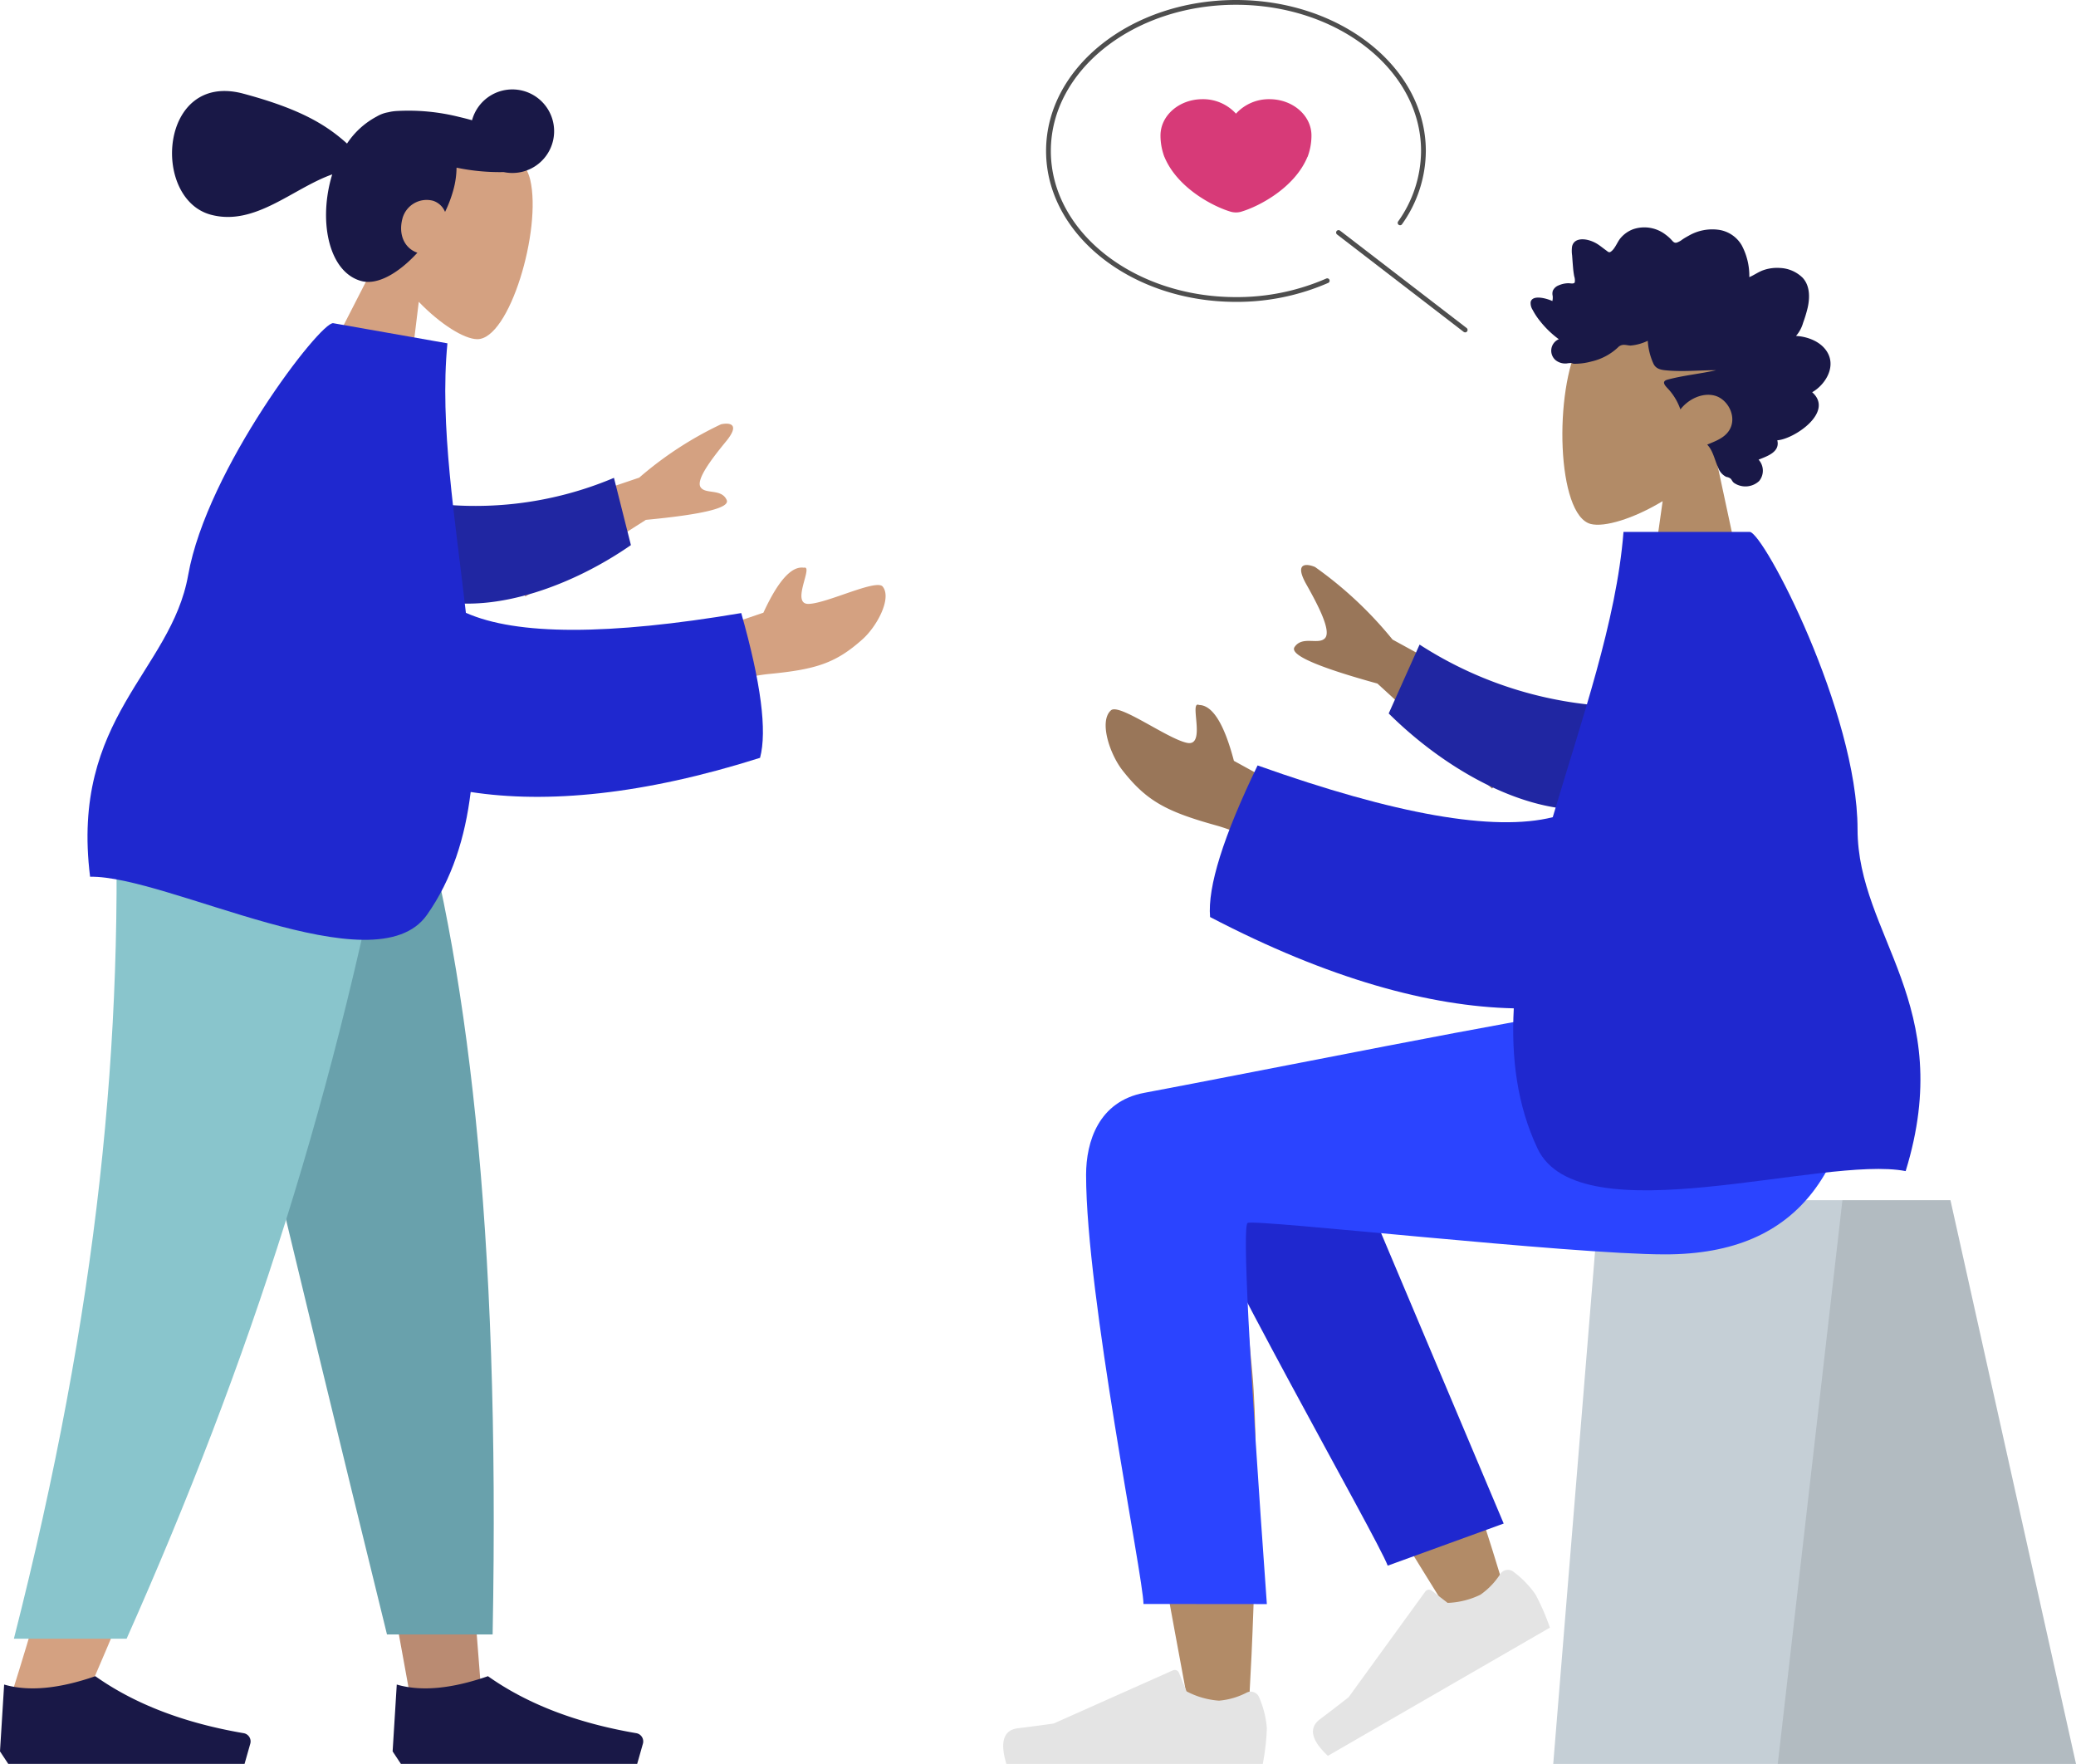 <svg xmlns="http://www.w3.org/2000/svg" width="426.29" height="362.161" viewBox="0 0 426.29 362.161"><g transform="translate(-269 -175.257)"><g transform="translate(157.396 144.374)"><g transform="translate(111.603 32.208)"><g transform="matrix(0.966, 0.259, -0.259, 0.966, 42.809, 0)"><g transform="translate(40.312 9.435)"><path d="M7.087,29.582C3.134,24.943.459,19.258.906,12.887,2.194-5.468,27.745-1.43,32.715,7.834s4.38,32.763-2.044,34.419c-2.562.66-8.019-.957-13.573-4.3l3.486,24.664H0Z" transform="translate(0 0)" fill="#d4a181" fill-rule="evenodd"/></g><path d="M54.523,37.726c-2.553,4.9-6.083,8.59-9.61,8.59-6.7,0-11.463-8.957-11.463-18.587q0-.508.02-1.008c-7.087,4.863-12.548,14.448-21.925,14.448-12.757,0-17.823-25.731,0-25.731,12.121,0,18.084,1.767,23.222,4.381a16.693,16.693,0,0,1,4.448-6.937,6.916,6.916,0,0,1,2.051-1.455,9.5,9.5,0,0,1,1.7-.73,42.733,42.733,0,0,1,12.6-2.117c.936-.033,1.856-.042,2.753-.03a8.577,8.577,0,1,1,9.042,8.592,43.289,43.289,0,0,1-9.594,1.631,17.883,17.883,0,0,1,.552,4.6,26.014,26.014,0,0,1-.478,4.785,4.007,4.007,0,0,0-2.952-1.57,5.144,5.144,0,0,0-5.146,5.146C49.746,35.1,51.688,37.531,54.523,37.726Z" transform="translate(0 0)" fill="#191847" fill-rule="evenodd"/></g><g transform="translate(0 155.846)"><path d="M133.491,0l31.418,108.264,14.777,81.287h14.832L179.712,0Z" transform="translate(-95.752 0)" fill="#ba8b72" fill-rule="evenodd"/><path d="M111.7,0c2.193,56.243,1.328,86.919.837,92.028s-3.277,39.333-22.257,99.238H105.7C130.841,133.8,139.616,99.575,142.5,92.028S153.9,53.806,166.328,0Z" transform="translate(-88.078)" fill="#d4a181" fill-rule="evenodd"/><path d="M132.671,0q12.258,55.881,42.4,178.4h21.694c1.6-83.836-5.214-139.014-17.018-178.4Z" transform="translate(-95.607 0)" fill="#69a1ac" fill-rule="evenodd"/><path d="M111.729,0c2.147,56.243-3.417,111.652-20.653,179.276h23.146C139.406,122.666,157.456,67.529,169.791,0Z" transform="translate(-88.22)" fill="#89c5cc" fill-rule="evenodd"/><g transform="translate(0 186.977)"><path d="M0,35.253.851,21.53q7.475,2.186,18.726-1.715,12.1,8.569,30.458,11.7a1.716,1.716,0,0,1,1.4,1.98,1.74,1.74,0,0,1-.041.179l-1.177,4.15H1.7Z" transform="translate(0 -19.815)" fill="#191847" fill-rule="evenodd"/></g><g transform="translate(80.623 186.977)"><path d="M0,35.253.851,21.53q7.475,2.186,18.726-1.715,12.1,8.569,30.458,11.7a1.716,1.716,0,0,1,1.4,1.98,1.74,1.74,0,0,1-.041.179l-1.177,4.15H1.7Z" transform="translate(0 -19.815)" fill="#191847" fill-rule="evenodd"/></g></g><g transform="translate(36.7 59.437) rotate(10)"><path d="M0,30.373,29.771,14.068A73.617,73.617,0,0,1,44.4.37c1.468-.613,4.036-.984,1.634,3.278S41.3,12.5,42.526,13.814s4.273-.521,5.733,1.66q1.459,2.182-15.634,6.892L10.993,42.172ZM46.626,44.13,59.7,36.946q2.752-10.473,6.58-10.538c1.961-.912-1.453,7.91,2.262,7.145s12.787-7.511,14.35-6.141c2.312,2.026.251,8.248-2.179,11.344-4.54,5.785-8.3,7.763-17.59,10.353Q55.84,51.14,47.37,57.253Z" transform="translate(69.829 6.251)" fill="#d4a181" fill-rule="evenodd"/><path d="M4.722,5.458A73.148,73.148,0,0,0,45.244,0l3.722,13.746c-11.7,8.431-27.215,14.421-39.587,12.1C-.371,24.023-3.5,11.385,4.722,5.458Z" transform="translate(49.813 28.339) rotate(-9)" fill="#2026a2" fill-rule="evenodd"/><path d="M69.37,53.83q16.606,4.141,55.692-9.767,9.7,20.057,8.964,28.6c-22.353,11.677-41.512,16.883-57.3,17.226.5,9.366-.638,18.277-4.468,26.421-7.873,16.74-53.974,1.237-69.474,4.288C-6.92,89.073,11.848,76.261,11.863,56.09,11.88,34,29.616,0,32.226,0h23.8C57.338,16.87,63.947,35.462,69.37,53.83Z" transform="translate(0 0)" fill="#1f28cf" fill-rule="evenodd"/></g></g></g><g transform="translate(436 182.918)"><g transform="translate(259.29 354.5) rotate(180)"><g transform="translate(50.405 232.424)"><g transform="translate(15.869 0)"><path d="M7.712,35.946C3.411,41,.5,47.182.986,54.115,2.388,74.091,30.2,69.7,35.6,59.615s4.766-35.656-2.224-37.458c-2.788-.719-8.727,1.042-14.771,4.685L22.4,0H0Z" fill="#b28b67" fill-rule="evenodd"/></g><path d="M54.519,22.311a7,7,0,0,0,1.46-2.712,27.4,27.4,0,0,0,.934-3.08c.47-2.1.475-4.514-1.023-6.144a7.045,7.045,0,0,0-4.667-2.021,8.573,8.573,0,0,0-3.309.419c-1.054.346-1.963,1.037-2.984,1.465a13.353,13.353,0,0,0-1.574-6.562A6.542,6.542,0,0,0,38.484.5a9.659,9.659,0,0,0-5.934,1.195c-.461.25-.918.511-1.356.807a3.8,3.8,0,0,1-1.177.647c-.479.112-.716-.164-1.028-.514a7.817,7.817,0,0,0-1.212-1.091A7.138,7.138,0,0,0,21.1.394a6.207,6.207,0,0,0-2.723,1.968c-.621.815-1.064,2.108-1.922,2.675-.364.241-.621-.078-.952-.314-.5-.355-.972-.746-1.476-1.091A6.761,6.761,0,0,0,11.733,2.6c-1.2-.278-2.86-.213-3.2,1.36a6.5,6.5,0,0,0,.012,1.818c.057.817.117,1.634.188,2.45a17.709,17.709,0,0,0,.239,1.827A2.673,2.673,0,0,1,9.086,11.3c-.174.406-.976.175-1.319.189a5.21,5.21,0,0,0-1.983.436,2.133,2.133,0,0,0-1.2,1.11,1.993,1.993,0,0,0-.033,1.044,3.114,3.114,0,0,1-.064,1.071c-.909-.448-4.06-1.442-4.456.187a2.549,2.549,0,0,0,.4,1.613A13.985,13.985,0,0,0,1.9,19.19,19.988,19.988,0,0,0,5.81,22.984a2.563,2.563,0,0,0-.669,4.293,3.176,3.176,0,0,0,2.332.676,5.153,5.153,0,0,1,.964-.076,2.307,2.307,0,0,0,.437.147,13,13,0,0,0,3.577-.454,11.8,11.8,0,0,0,5.455-2.853,1.682,1.682,0,0,1,1.262-.579c.469,0,.93.133,1.4.145a10.073,10.073,0,0,0,3.51-.978,13.245,13.245,0,0,0,1.15,4.669c.519,1.141,1.6,1.307,2.668,1.407,3.406.32,6.823-.037,10.233-.032-3.3.746-6.712,1.054-9.984,1.932-1.479.4-.35,1.393.283,2.084A12.011,12.011,0,0,1,30.78,37.4c1.615-2.1,4.469-3.492,7-2.845,2.794.714,4.761,4.493,2.975,7.209-1.037,1.577-2.91,2.186-4.469,2.863,1.216,1.264,1.51,3.131,2.242,4.7A3.366,3.366,0,0,0,40.2,51.251a1.958,1.958,0,0,1,.884.352c.292.3.361.638.734.9a4.139,4.139,0,0,0,5.128-.4,3.348,3.348,0,0,0-.114-4.388c1.585-.661,4.472-1.51,3.842-3.979,3.434-.228,11.771-5.8,7.163-9.867,2.53-1.43,4.853-4.923,3.229-8-1.252-2.371-4.161-3.432-6.548-3.557" transform="translate(61.607 83.075) rotate(180)" fill="#191847" fill-rule="evenodd"/></g><g transform="translate(0 0)"><path d="M25.784,115.746H97.9L107.345,0H0Z" fill="#c5cfd6" fill-rule="evenodd"/><path d="M25.784,115.746H47.962L61.237,0H0Z" fill="rgba(0,0,0,0.1)" fill-rule="evenodd"/><path d="M63.358,131.684c7.689,4.617,20.588-1.315,20.579-7.918-.026-19.756-18.055-112.864-19-118.75S53.915-2.424,53.328,5c-.934,11.808-2.671,52.687-.933,71.608.717,7.81,1.489,15.248,2.249,21.884Q40.453,72.863,10.749,25.107L0,30.019q12.662,41.719,20.765,58.9c9.25,19.618,17.924,36.418,21.574,42.335C48.082,140.567,58.076,137.319,63.358,131.684Z" transform="translate(116.751 3.891)" fill="#b28b67" fill-rule="evenodd"/><path d="M0,0,4.777,94.753c3.442,16.384,32.583,8.78,32.571,0C37.321,74.819,25.347,5.958,25.339.02Z" transform="translate(117.518 49.355) rotate(-20)" fill="#1f28cf" fill-rule="evenodd"/><g transform="matrix(0.866, -0.5, 0.5, 0.866, 107.3, 28.404)"><path d="M1.566,13.626A20.043,20.043,0,0,1,0,7.369,46.837,46.837,0,0,1,.841,0H53.489q2.052,6.784-2.369,7.325T43.773,8.3L19.3,19.211a.933.933,0,0,1-1.233-.473l-.01-.024L16.487,14.9a16.786,16.786,0,0,0-6.652-1.91,15.065,15.065,0,0,0-5.743,1.679h0a1.867,1.867,0,0,1-2.475-.919Q1.59,13.689,1.566,13.626Z" transform="translate(0 0)" fill="#e4e4e4" fill-rule="evenodd"/></g><g transform="translate(166.151 0)"><path d="M1.566,13.626A20.043,20.043,0,0,1,0,7.369,46.836,46.836,0,0,1,.841,0H53.489q2.052,6.784-2.369,7.325T43.773,8.3L19.3,19.211a.933.933,0,0,1-1.233-.473l-.01-.024L16.487,14.9a16.786,16.786,0,0,0-6.652-1.91,15.065,15.065,0,0,0-5.743,1.679h0a1.867,1.867,0,0,1-2.475-.919Q1.59,13.689,1.566,13.626Z" transform="translate(0)" fill="#e4e4e4" fill-rule="evenodd"/></g><path d="M159.4,88.123c0-24.8-11.776-82.643-11.784-88.1L122.28,0q5.563,77.422,3.946,78.256C124.607,79.09,59.9,71.8,40.5,71.8,12.515,71.8.939,89.442,0,122.131H55.433c11.287-1.208,70.16-13.082,92.023-17.164C156.817,103.219,159.4,94.955,159.4,88.123Z" transform="translate(43.871 32.819)" fill="#2b44ff" fill-rule="evenodd"/></g><g transform="translate(31.946 117.768)"><path d="M0,29.254,32.4,47A80.149,80.149,0,0,0,48.325,61.906c1.6.667,4.392,1.071,1.779-3.567S44.95,48.7,46.281,47.275s4.651.567,6.24-1.807q1.588-2.374-17.015-7.5L11.965,16.412ZM50.743,14.282,64.975,22.1q2.995,11.4,7.16,11.469c2.134.993-1.581-8.609,2.462-7.776s13.916,8.174,15.616,6.684c2.517-2.205.273-8.977-2.371-12.345C82.9,13.836,78.812,11.683,68.7,8.864Q60.772,6.653,51.553,0Z" transform="translate(75.995 66.08)" fill="#997659" fill-rule="evenodd"/><path d="M5.138,22.738a79.611,79.611,0,0,1,44.1,5.94l4.05-14.959C40.56,4.544,23.672-1.976,10.207.546-.4,2.534-3.81,16.289,5.138,22.738Z" transform="translate(58.698 76.024) rotate(9)" fill="#2026a2" fill-rule="evenodd"/><path d="M75.5,76.608q18.072-4.507,60.61,10.63,10.552-21.828,9.755-31.124C121.533,43.406,100.683,37.74,83.5,37.366c.546-10.192-.694-19.891-4.862-28.753C70.074-9.606,19.9,7.267,3.033,3.946c-10.564,34.308,9.862,48.251,9.878,70.2.018,24.04,19.321,61.043,22.161,61.043h25.9C62.4,116.832,69.593,96.6,75.5,76.608Z" transform="translate(0 0)" fill="#1f28cf" fill-rule="evenodd"/></g></g></g><line x1="26" y1="20" transform="translate(543.858 223)" fill="none" stroke="#4e4e4e" stroke-linecap="round" stroke-width="1"/><path d="M57.735,57.638A46.4,46.4,0,0,1,38.991,61.49c-21.263,0-38.5-13.655-38.5-30.5S17.728.49,38.991.49s38.5,13.656,38.5,30.5a25.606,25.606,0,0,1-4.8,14.764" transform="translate(483.802 175.257)" fill="none" stroke="#4e4e4e" stroke-linecap="round" stroke-miterlimit="10" stroke-width="0.98"/><path d="M34.879,41.594c-3.681-1.066-11.044-4.887-13.7-11.265h-.009c-.023-.067-.048-.133-.073-.2-.037-.1-.073-.187-.109-.282H21a12.358,12.358,0,0,1-.636-3.932c0-4.119,3.861-7.452,8.622-7.452a9.132,9.132,0,0,1,6.878,2.972,9.124,9.124,0,0,1,6.878-2.972c4.762,0,8.622,3.332,8.622,7.452a12.43,12.43,0,0,1-.807,4.415h-.024c-2.656,6.377-10.019,10.2-13.7,11.264a4,4,0,0,1-1.944,0Z" transform="translate(486.934 177.159)" fill="#d73a78"/></g></svg>